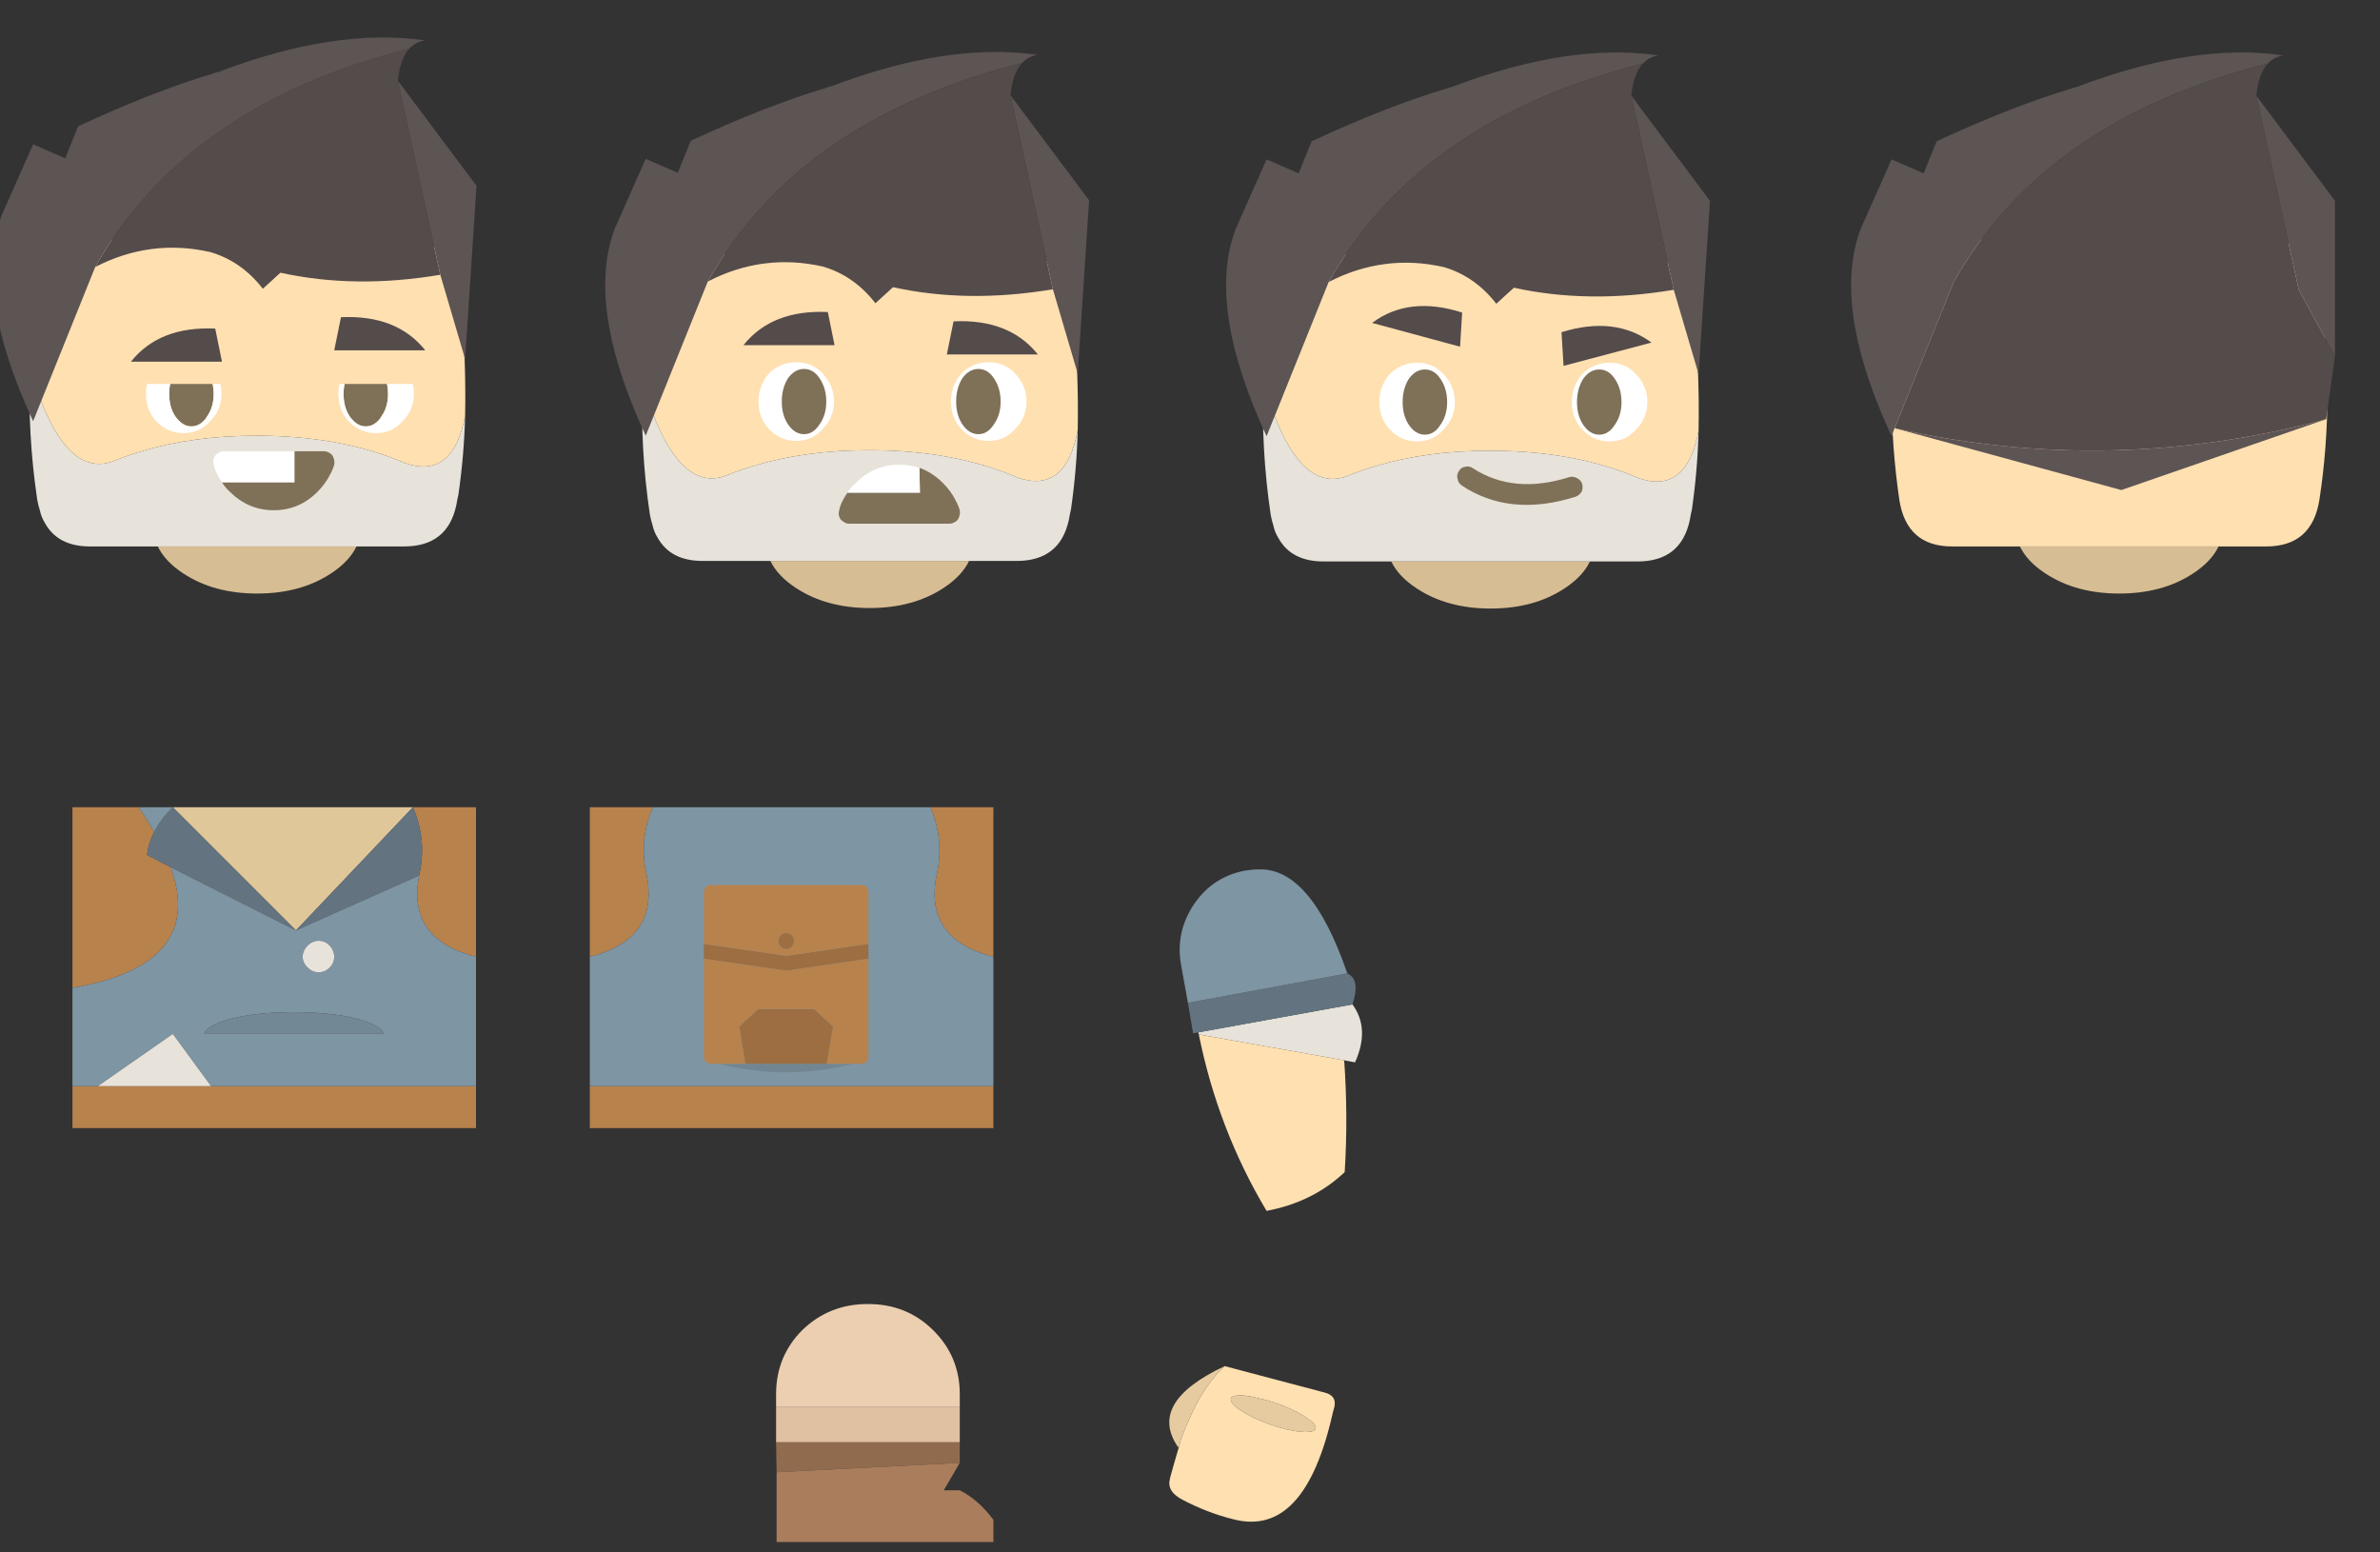 <?xml version="1.0" encoding="UTF-8"?>
<svg width="230px" height="150px" viewBox="0 0 230 150" version="1.1" xmlns="http://www.w3.org/2000/svg" xmlns:xlink="http://www.w3.org/1999/xlink">
    <rect x="0" y="0" width="230" height="150" fill="#333333" stroke="none"/>
    <!-- Generator: Sketch 52.5 (67469) - http://www.bohemiancoding.com/sketch -->
    <title>man</title>
    <desc>Created with Sketch.</desc>
    <g id="man" stroke="none" stroke-width="1" fill="none" fill-rule="evenodd">
        <g id="Group-2" transform="translate(-2, 3)">
            <g id="handRight_FL_FL_FL_FL_FL_FL_FL_FL_FL_FL_FL_FL_FL_FL_FL_FL_FL_FL_FL_FL_FL" transform="translate(122.5, 137) scale(-1, 1) translate(-122.5, -137) translate(114, 129)" fill-rule="nonzero">
                <g id="Group">
                    <g id="Symbol_9_0_Layer0_0_FILL-link">
                        <g id="Symbol_9_0_Layer0_0_FILL">
                            <path d="M14.9,7.15 C13.7,3.85 12.283,1.467 10.65,0 L1,2.55 C0.2,2.75 -0.117,3.217 0.05,3.95 L0.2,4.5 C2,12.567 5.2,16 9.8,14.8 C11.433,14.4 13.05,13.783 14.65,12.95 C15.717,12.417 16.15,11.75 15.95,10.95 L15.9,10.7 C15.633,9.733 15.367,8.8 15.1,7.9 L15.1,7.95 L14.9,7.15 Z M1.85,6 C1.817,5.7 2.183,5.317 2.95,4.85 C3.683,4.383 4.617,3.95 5.75,3.55 C6.917,3.183 7.9,2.95 8.7,2.85 C9.567,2.783 10.017,2.883 10.05,3.15 C10.117,3.45 9.783,3.833 9.05,4.3 C8.317,4.8 7.367,5.25 6.2,5.65 C5.067,6.05 4.083,6.283 3.25,6.35 C2.383,6.417 1.917,6.3 1.85,6 Z" id="Shape" fill="#FFE0B1"></path>
                            <path d="M2.95,4.85 C2.183,5.317 1.817,5.7 1.85,6 C1.917,6.3 2.383,6.417 3.25,6.35 C4.083,6.283 5.067,6.05 6.2,5.65 C7.367,5.25 8.317,4.8 9.05,4.3 C9.783,3.833 10.117,3.45 10.05,3.15 C10.017,2.883 9.567,2.783 8.7,2.85 C7.9,2.95 6.917,3.183 5.75,3.55 C4.617,3.95 3.683,4.383 2.95,4.85 Z M15.1,7.9 C17.167,5 15.683,2.367 10.65,0 C12.283,1.467 13.7,3.85 14.9,7.15 L15.1,7.95 L15.1,7.9 Z" id="Shape" fill="#E7CBA0"></path>
                        </g>
                    </g>
                </g>
            </g>
            <g id="legRight_FL_FL_FL_FL_FL_FL_FL_FL_FL_FL_FL_FL_FL_FL_FL_FL_FL_FL_FL" transform="translate(87.5, 134.5) scale(-1, 1) translate(-87.5, -134.5) translate(77, 123)">
                <g id="Group">
                    <g id="Symbol_11_0_Layer0_0_FILL-link">
                        <g id="Symbol_11_0_Layer0_0_FILL">
                            <polygon id="Path" fill="#916B4E" points="20.95 16.25 21 13.35 3.25 13.35 3.25 15.35"></polygon>
                            <path d="M20.95,23 L20.95,16.25 L3.25,15.35 L4.8,18 L3.25,18 C2.05,18.6 0.967,19.55 0,20.85 L0,23 L20.95,23 Z" id="Path" fill="#AA7E5C"></path>
                            <polygon id="Path" fill="#E0C1A2" points="21 13.35 21 9.95 3.25 9.95 3.25 13.35"></polygon>
                            <path d="M18.45,2.5 C16.717,0.833 14.617,0 12.15,0 L12.1,0 C9.633,0 7.55,0.833 5.85,2.5 C4.117,4.2 3.25,6.267 3.25,8.7 L3.25,9.95 L21,9.95 L21,8.7 C21,6.267 20.15,4.2 18.45,2.5 Z" id="Path" fill="#ECCFB1"></path>
                        </g>
                    </g>
                </g>
            </g>
            <g id="armRight_FL_FL_FL_FL_FL_FL_FL_FL_FL_FL_FL_FL_FL_FL_FL_FL_FL_FL_FL_FL_FL_FL" transform="translate(125, 97.5) scale(-1, 1) translate(-125, -97.5) translate(116, 80)">
                <g id="Group">
                    <g id="Symbol_8_0_Layer0_0_FILL-link">
                        <g id="Symbol_8_0_Layer0_0_FILL">
                            <path d="M16.15,16.95 C16.17,16.883 16.187,16.816 16.2,16.75 L1.3,14.05 C0.158,15.614 0.074,17.48 1.05,19.65 L2.1,19.45 L16.15,16.95 Z" id="Path" fill="#E7E2DA"></path>
                            <path d="M16.7,16.85 L17.2,13.9 L1.8,11.05 C0.933,11.45 0.767,12.45 1.3,14.05 L16.2,16.75 L16.7,16.85 Z" id="Path" fill="#637480"></path>
                            <path d="M2.1,19.45 C1.841,23.065 1.825,26.665 2.05,30.25 C4.083,32.183 6.6,33.433 9.6,34 C12.733,28.756 14.916,23.073 16.15,16.95 L2.1,19.45 Z" id="Path" fill="#FFE0B1"></path>
                            <path d="M16.6,4.35 C15.367,2.55 13.683,1.467 11.55,1.1 L11.5,1.1 C11.1,1.033 10.717,1 10.35,1 C6.983,0.9 4.133,4.25 1.8,11.05 L17.2,13.9 L17.85,10.3 C18.25,8.167 17.833,6.183 16.6,4.35 Z" id="Path" fill="#7E95A3"></path>
                        </g>
                    </g>
                </g>
            </g>
            <g id="Group" transform="translate(59, 75)">
                <g id="Symbol_18_0_Layer0_0_FILL-link">
                    <g>
                        <g id="Symbol_18_0_Layer0_0_FILL">
                            <path d="M0,26.95 L0,31 L39,31 L39,26.95 L0,26.95 Z M0,14.45 C4.467,13.317 6.3,10.7 5.5,6.6 C4.967,4.3 5.167,2.1 6.1,0 L0,0 L0,14.45 Z M32.9,0 C33.833,2.1 34.033,4.3 33.5,6.6 C32.7,10.7 34.533,13.317 39,14.45 L39,0 L32.9,0 Z" id="Shape" fill="#B8824D" fill-rule="nonzero"></path>
                            <path d="M33.5,6.6 C34.033,4.3 33.833,2.1 32.9,0 L6.1,0 C5.167,2.1 4.967,4.3 5.5,6.6 C6.3,10.7 4.467,13.317 0,14.45 L0,26.95 L39,26.95 L39,14.45 C34.533,13.317 32.7,10.7 33.5,6.6 Z" id="Path" fill="#7E95A3"></path>
                        </g>
                    </g>
                </g>
                <g transform="translate(10.594, 6.98)" id="Symbol_18_0_Layer0_1_FILL-link">
                    <g>
                        <g id="Symbol_18_0_Layer0_1_FILL">
                            <path d="M14.857,17.806 L12.303,17.806 L4.425,17.806 L1.907,17.806 C6.223,18.91 10.54,18.91 14.857,17.806 Z" id="Path" fill-opacity="0.102" fill="#000000"></path>
                            <path d="M11.08,12.518 L5.684,12.518 L3.849,14.209 L4.425,17.806 L12.303,17.806 L12.914,14.209 L11.08,12.518 Z M7.626,5.935 C7.626,6.151 7.698,6.331 7.842,6.475 C7.986,6.643 8.166,6.727 8.382,6.727 C8.597,6.727 8.777,6.643 8.921,6.475 C9.065,6.331 9.137,6.151 9.137,5.935 C9.137,5.744 9.065,5.564 8.921,5.396 C8.777,5.252 8.597,5.18 8.382,5.18 C8.166,5.18 7.986,5.252 7.842,5.396 C7.698,5.564 7.626,5.744 7.626,5.935 Z M0.432,6.223 L0.432,7.662 L8.382,8.813 L16.332,7.662 L16.332,6.223 L8.382,7.374 L0.432,6.223 Z" id="Shape" fill="#9C6E41" fill-rule="nonzero"></path>
                            <path d="M5.684,12.518 L11.08,12.518 L12.914,14.209 L12.303,17.806 L14.857,17.806 L15.576,17.806 C16.08,17.806 16.332,17.555 16.332,17.051 L16.332,7.662 L8.382,8.813 L0.432,7.662 L0.432,17.051 C0.432,17.555 0.683,17.806 1.187,17.806 L1.907,17.806 L4.425,17.806 L3.849,14.209 L5.684,12.518 Z M0.432,1.295 L0.432,6.223 L8.382,7.374 L16.332,6.223 L16.332,1.295 C16.332,0.791 16.08,0.54 15.576,0.54 L1.187,0.54 C0.683,0.54 0.432,0.791 0.432,1.295 Z M7.842,6.475 C7.698,6.331 7.626,6.151 7.626,5.935 C7.626,5.744 7.698,5.564 7.842,5.396 C7.986,5.252 8.166,5.18 8.382,5.18 C8.597,5.18 8.777,5.252 8.921,5.396 C9.065,5.564 9.137,5.744 9.137,5.935 C9.137,6.151 9.065,6.331 8.921,6.475 C8.777,6.643 8.597,6.727 8.382,6.727 C8.166,6.727 7.986,6.643 7.842,6.475 Z" id="Shape" fill="#B8824D" fill-rule="nonzero"></path>
                        </g>
                    </g>
                </g>
            </g>
            <g id="body_FL_FL_FL_FL_FL_FL_FL_FL_FL_FL_FL_FL_FL_FL_FL_FL_FL_FL_FL_FL" transform="translate(9, 75)">
                <g id="Group">
                    <g id="Symbol_10_0_Layer0_0_FILL-link">
                        <g id="Symbol_10_0_Layer0_0_FILL">
                            <path d="M39,31 L39,26.95 L13.4,26.95 L2.45,26.95 L0,26.95 L0,31 L39,31 Z M7.9,2.4 C7.467,1.633 6.967,0.833 6.4,0 L0,0 L0,17.45 C8.6,15.983 11.767,12.1 9.5,5.8 L7.2,4.6 C7.3,3.833 7.533,3.1 7.9,2.4 Z M39,0 L32.9,0 C33.833,2.1 34.033,4.3 33.5,6.6 C32.7,10.7 34.533,13.317 39,14.45 L39,0 Z" id="Shape" fill="#B8824D" fill-rule="nonzero"></path>
                            <polygon id="Path" fill="#E0C79A" points="21.6 11.9 32.9 0 9.7 0"></polygon>
                            <path d="M33.5,6.6 C34.033,4.3 33.833,2.1 32.9,0 L21.6,11.9 L33.5,6.6 Z M7.9,2.4 C7.533,3.1 7.3,3.833 7.2,4.6 L9.5,5.8 L21.6,11.9 L9.7,0 C8.933,0.733 8.333,1.533 7.9,2.4 Z" id="Shape" fill="#637480" fill-rule="nonzero"></path>
                            <path d="M9.5,5.8 C11.767,12.1 8.6,15.983 0,17.45 L0,26.95 L2.45,26.95 L9.7,21.9 L13.4,26.95 L39,26.95 L39,14.45 C34.533,13.317 32.7,10.7 33.5,6.6 L21.6,11.9 L9.5,5.8 Z M22.75,15.5 C22.417,15.2 22.25,14.85 22.25,14.45 C22.25,14.05 22.417,13.683 22.75,13.35 C23.05,13.05 23.4,12.9 23.8,12.9 C24.2,12.9 24.55,13.05 24.85,13.35 C25.15,13.683 25.3,14.05 25.3,14.45 C25.3,14.85 25.15,15.2 24.85,15.5 C24.55,15.8 24.2,15.95 23.8,15.95 C23.4,15.95 23.05,15.8 22.75,15.5 Z M21.4,19.8 C23.8,19.8 25.85,20.017 27.55,20.45 C29.083,20.883 29.933,21.367 30.1,21.9 L12.75,21.9 C12.883,21.367 13.717,20.883 15.25,20.45 C16.95,20.017 19,19.8 21.4,19.8 Z M6.4,0 C6.967,0.833 7.467,1.633 7.9,2.4 C8.333,1.533 8.933,0.733 9.7,0 L6.4,0 Z" id="Shape" fill="#7E95A3" fill-rule="nonzero"></path>
                            <path d="M27.55,20.45 C25.85,20.017 23.8,19.8 21.4,19.8 C19,19.8 16.95,20.017 15.25,20.45 C13.717,20.883 12.883,21.367 12.75,21.9 L30.1,21.9 C29.933,21.367 29.083,20.883 27.55,20.45 Z" id="Path" fill="#738895"></path>
                            <path d="M22.25,14.45 C22.25,14.85 22.417,15.2 22.75,15.5 C23.05,15.8 23.4,15.95 23.8,15.95 C24.2,15.95 24.55,15.8 24.85,15.5 C25.15,15.2 25.3,14.85 25.3,14.45 C25.3,14.05 25.15,13.683 24.85,13.35 C24.55,13.05 24.2,12.9 23.8,12.9 C23.4,12.9 23.05,13.05 22.75,13.35 C22.417,13.683 22.25,14.05 22.25,14.45 Z M9.7,21.9 L2.45,26.95 L13.4,26.95 L9.7,21.9 Z" id="Shape" fill="#E7E2DA" fill-rule="nonzero"></path>
                        </g>
                    </g>
                </g>
            </g>
            <g id="Group" transform="translate(180, 1.7)">
                <g transform="translate(4, 18)" id="Symbol_17_0_Layer0_0_FILL-link">
                    <g>
                        <g id="Symbol_17_0_Layer0_0_FILL">
                            <path d="M15.65,32.7 C17.617,34 20,34.65 22.8,34.65 C25.6,34.65 27.983,34 29.95,32.7 C31.117,31.933 31.933,31.067 32.4,30.1 L13.2,30.1 C13.667,31.067 14.483,31.933 15.65,32.7 Z" id="Path" fill="#D7BD93"></path>
                            <path d="M42.15,25.55 C43.183,18.817 43.167,11.933 42.1,4.9 C41.667,1.933 39.967,0.45 37,0.45 L6.65,0.45 C3.717,0.45 2.017,1.967 1.55,5 C0.55,11.867 0.55,18.733 1.55,25.6 C2.017,28.6 3.717,30.1 6.65,30.1 L13.2,30.1 L32.4,30.1 L37,30.1 C39.967,30.1 41.683,28.583 42.15,25.55 Z" id="Path" fill="#FFE0B1"></path>
                        </g>
                    </g>
                </g>
                <g id="Symbol_17_0_Layer0_1_FILL-link">
                    <g>
                        <g id="Symbol_17_0_Layer0_1_FILL">
                            <path d="M27,42.65 L46.8,35.8 C32.933,39.517 19.067,39.817 5.2,36.7 L27,42.65 Z M41.15,1.45 C41.553,1.023 42.053,0.756 42.65,0.65 C36.917,-0.183 30.267,0.833 22.7,3.7 C22.533,3.733 22.367,3.783 22.2,3.85 C18.4,4.983 14.05,6.683 9.15,8.95 L7.9,12.05 L4.8,10.7 L1.8,17.45 C0.008,22.251 0.858,28.585 4.35,36.45 C4.496,36.786 4.646,37.119 4.8,37.45 L5.1,36.65 L10.8,22.55 C16.695,12.102 26.812,5.069 41.15,1.45 Z M40.05,4.55 L44.15,23.3 L47.65,29.7 L47.65,14.7 L40.05,4.55 Z" id="Shape" fill="#5D5454" fill-rule="nonzero"></path>
                            <path d="M40.05,4.55 C40.19,3.145 40.557,2.112 41.15,1.45 C26.812,5.069 16.695,12.102 10.8,22.55 L5.1,36.65 L5.2,36.7 C19.067,39.817 32.933,39.517 46.8,35.8 L47.65,29.7 L44.15,23.3 L40.05,4.55 Z" id="Path" fill="#544B4B"></path>
                        </g>
                    </g>
                </g>
            </g>
            <g id="Group" transform="translate(119.6, 1.7)">
                <g transform="translate(4, 19)" id="Symbol_15_0_Layer0_0_MEMBER_0_FILL-link">
                    <g>
                        <g id="Symbol_15_0_Layer0_0_MEMBER_0_FILL">
                            <path d="M29.6,33.15 C30.767,32.383 31.583,31.517 32.05,30.55 L12.85,30.55 C13.317,31.517 14.133,32.383 15.3,33.15 C17.267,34.45 19.65,35.1 22.45,35.1 C25.25,35.1 27.633,34.45 29.6,33.15 Z" id="Path" fill="#D7BD93"></path>
                            <path d="M36.75,22.5 C39.85,23.567 41.783,22.033 42.55,17.9 C42.583,16.1 42.567,14.283 42.5,12.45 C42.367,10.117 42.117,7.75 41.75,5.35 C41.317,2.383 39.617,0.9 36.65,0.9 L6.3,0.9 C3.367,0.9 1.667,2.417 1.2,5.45 C0.833,8.05 0.6,10.667 0.5,13.3 C2.667,20.8 5.483,23.75 8.95,22.15 C9.717,21.85 10.5,21.583 11.3,21.35 C14.6,20.35 18.3,19.85 22.4,19.85 C27.867,19.85 32.65,20.733 36.75,22.5 Z" id="Path" fill="#FFE0B1"></path>
                            <path d="M41.9,25.55 C42.267,23.017 42.483,20.467 42.55,17.9 C41.783,22.033 39.85,23.567 36.75,22.5 C32.65,20.733 27.867,19.85 22.4,19.85 C18.3,19.85 14.6,20.35 11.3,21.35 C10.5,21.583 9.717,21.85 8.95,22.15 C5.483,23.75 2.667,20.8 0.5,13.3 C0.333,17.533 0.567,21.783 1.2,26.05 C1.267,26.417 1.35,26.75 1.45,27.05 C1.55,27.517 1.717,27.933 1.95,28.3 C2.783,29.8 4.233,30.55 6.3,30.55 L12.85,30.55 L32.05,30.55 L36.65,30.55 C39.45,30.55 41.133,29.217 41.7,26.55 C41.733,26.35 41.767,26.167 41.8,26 C41.833,25.833 41.867,25.683 41.9,25.55 Z" id="Path" fill="#E7E2DA"></path>
                        </g>
                    </g>
                </g>
                <g transform="translate(15, 24)" id="Symbol_15_0_Layer0_1_FILL-link">
                    <g>
                        <g id="Symbol_15_0_Layer0_1_FILL">
                            <path d="M18.3,3.4 L18.5,6.65 L27,4.4 C24.633,2.667 21.733,2.333 18.3,3.4 Z M8.5,4.8 L8.7,1.5 C5.267,0.4 2.367,0.733 0,2.5 L8.5,4.8 Z" id="Shape" fill="#544B4B" fill-rule="nonzero"></path>
                            <path d="M19.65,19.3 C19.917,19.2 20.117,19.033 20.25,18.8 C20.35,18.567 20.367,18.317 20.3,18.05 C20.2,17.783 20.033,17.6 19.8,17.5 C19.567,17.367 19.317,17.333 19.05,17.4 C15.483,18.533 12.383,18.25 9.75,16.55 C9.517,16.383 9.267,16.333 9,16.4 C8.733,16.433 8.533,16.567 8.4,16.8 C8.233,17.033 8.183,17.283 8.25,17.55 C8.283,17.817 8.417,18.033 8.65,18.2 C11.75,20.267 15.417,20.633 19.65,19.3 Z" id="Path" fill="#7F7058"></path>
                            <path d="M6.9,7.45 C6.233,6.717 5.383,6.35 4.35,6.35 C3.317,6.35 2.433,6.717 1.7,7.45 C1.033,8.217 0.7,9.117 0.7,10.15 C0.7,11.183 1.033,12.067 1.7,12.8 C2.433,13.567 3.317,13.95 4.35,13.95 C5.383,13.95 6.233,13.567 6.9,12.8 C7.633,12.067 8,11.183 8,10.15 C8,9.117 7.633,8.217 6.9,7.45 Z M25.5,7.45 C24.833,6.717 23.983,6.35 22.95,6.35 C21.917,6.35 21.033,6.717 20.3,7.45 C19.633,8.217 19.3,9.117 19.3,10.15 C19.3,11.183 19.633,12.067 20.3,12.8 C21.033,13.567 21.917,13.95 22.95,13.95 C23.983,13.95 24.833,13.567 25.5,12.8 C26.233,12.067 26.6,11.183 26.6,10.15 C26.6,9.117 26.233,8.217 25.5,7.45 Z" id="Shape" fill="#FFFFFF" fill-rule="nonzero"></path>
                        </g>
                    </g>
                </g>
                <g transform="translate(17, 31)" fill="#7F7058" fill-rule="nonzero" id="Symbol_15_0_Layer0_1_MEMBER_0_FILL-link">
                    <g>
                        <g id="Symbol_15_0_Layer0_1_MEMBER_0_FILL">
                            <path d="M4.6,5.35 C5.033,4.75 5.25,4.017 5.25,3.15 C5.25,2.283 5.033,1.533 4.6,0.9 C4.2,0.3 3.7,0 3.1,0 C2.5,0 1.983,0.3 1.55,0.9 C1.15,1.533 0.95,2.283 0.95,3.15 C0.95,4.017 1.15,4.75 1.55,5.35 C1.983,5.983 2.5,6.3 3.1,6.3 C3.7,6.3 4.2,5.983 4.6,5.35 Z M21.45,5.35 C21.883,4.75 22.1,4.017 22.1,3.15 C22.1,2.283 21.883,1.533 21.45,0.9 C21.05,0.3 20.55,0 19.95,0 C19.35,0 18.833,0.3 18.4,0.9 C18,1.533 17.8,2.283 17.8,3.15 C17.8,4.017 18,4.75 18.4,5.35 C18.833,5.983 19.35,6.3 19.95,6.3 C20.55,6.3 21.05,5.983 21.45,5.35 Z" id="Shape"></path>
                        </g>
                    </g>
                </g>
                <g id="Symbol_15_0_Layer0_2_FILL-link">
                    <g>
                        <g id="Symbol_15_0_Layer0_2_FILL">
                            <path d="M41.15,1.45 C41.553,1.023 42.053,0.756 42.65,0.65 C36.917,-0.183 30.267,0.833 22.7,3.7 C22.533,3.733 22.367,3.783 22.2,3.85 C18.4,4.983 14.05,6.683 9.15,8.95 L7.9,12.05 L4.8,10.7 L1.8,17.45 C-0.067,22.45 0.933,29.117 4.8,37.45 L10.8,22.55 C16.695,12.102 26.812,5.069 41.15,1.45 Z M40.05,4.55 L44.15,23.3 L46.55,31.45 L47.65,14.7 L40.05,4.55 Z" id="Shape" fill="#5D5454" fill-rule="nonzero"></path>
                            <path d="M28.7,23.1 C33.507,24.157 38.657,24.224 44.15,23.3 L40.05,4.55 C40.19,3.145 40.557,2.112 41.15,1.45 C26.812,5.069 16.695,12.102 10.8,22.55 C14.355,20.718 18.055,20.234 21.9,21.1 C23.913,21.682 25.613,22.865 27,24.65 L28.7,23.1 Z" id="Path" fill="#544B4B"></path>
                        </g>
                    </g>
                </g>
            </g>
            <g id="Group" transform="translate(59.6, 1.65)">
                <g transform="translate(4, 19)" id="Symbol_16_0_Layer0_0_MEMBER_0_FILL-link">
                    <g>
                        <g id="Symbol_16_0_Layer0_0_MEMBER_0_FILL">
                            <path d="M29.6,33.15 C30.767,32.383 31.583,31.517 32.05,30.55 L12.85,30.55 C13.317,31.517 14.133,32.383 15.3,33.15 C17.267,34.45 19.65,35.1 22.45,35.1 C25.25,35.1 27.633,34.45 29.6,33.15 Z" id="Path" fill="#D7BD93"></path>
                            <path d="M36.75,22.5 C39.85,23.567 41.783,22.033 42.55,17.9 C42.583,16.1 42.567,14.283 42.5,12.45 C42.367,10.117 42.117,7.75 41.75,5.35 C41.317,2.383 39.617,0.9 36.65,0.9 L6.3,0.9 C3.367,0.9 1.667,2.417 1.2,5.45 C0.833,8.05 0.6,10.667 0.5,13.3 C2.667,20.8 5.483,23.75 8.95,22.15 C9.717,21.85 10.5,21.583 11.3,21.35 C14.6,20.35 18.3,19.85 22.4,19.85 C27.867,19.85 32.65,20.733 36.75,22.5 Z" id="Path" fill="#FFE0B1"></path>
                            <path d="M41.9,25.55 C42.267,23.017 42.483,20.467 42.55,17.9 C41.783,22.033 39.85,23.567 36.75,22.5 C32.65,20.733 27.867,19.85 22.4,19.85 C18.3,19.85 14.6,20.35 11.3,21.35 C10.5,21.583 9.717,21.85 8.95,22.15 C5.483,23.75 2.667,20.8 0.5,13.3 C0.333,17.533 0.567,21.783 1.2,26.05 C1.267,26.417 1.35,26.75 1.45,27.05 C1.55,27.517 1.717,27.933 1.95,28.3 C2.783,29.8 4.233,30.55 6.3,30.55 L12.85,30.55 L32.05,30.55 L36.65,30.55 C39.45,30.55 41.133,29.217 41.7,26.55 C41.733,26.35 41.767,26.167 41.8,26 C41.833,25.833 41.867,25.683 41.9,25.55 Z" id="Path" fill="#E7E2DA"></path>
                        </g>
                    </g>
                </g>
                <g transform="translate(14, 25)" fill-rule="nonzero" id="Symbol_16_0_Layer0_1_FILL-link">
                    <g>
                        <g id="Symbol_16_0_Layer0_1_FILL">
                            <path d="M7.9,6.45 C7.233,5.717 6.383,5.35 5.35,5.35 C4.317,5.35 3.433,5.717 2.7,6.45 C2.033,7.217 1.7,8.117 1.7,9.15 C1.7,10.183 2.033,11.067 2.7,11.8 C3.433,12.567 4.317,12.95 5.35,12.95 C6.383,12.95 7.233,12.567 7.9,11.8 C8.633,11.067 9,10.183 9,9.15 C9,8.117 8.633,7.217 7.9,6.45 Z M27.6,9.15 C27.6,8.117 27.233,7.217 26.5,6.45 C25.833,5.717 24.983,5.35 23.95,5.35 C22.917,5.35 22.033,5.717 21.3,6.45 C20.633,7.217 20.3,8.117 20.3,9.15 C20.3,10.183 20.633,11.067 21.3,11.8 C22.033,12.567 22.917,12.95 23.95,12.95 C24.983,12.95 25.833,12.567 26.5,11.8 C27.233,11.067 27.6,10.183 27.6,9.15 Z" id="Shape" fill="#FFFFFF"></path>
                            <path d="M20.55,1.4 L19.9,4.6 L28.7,4.6 C26.867,2.3 24.15,1.233 20.55,1.4 Z M9.05,3.7 L8.4,0.5 C4.8,0.333 2.083,1.4 0.25,3.7 L9.05,3.7 Z" id="Shape" fill="#544B4B"></path>
                        </g>
                    </g>
                </g>
                <g transform="translate(22.85, 39.9)" id="Symbol_16_0_Layer0_1_MEMBER_0_FILL-link">
                    <g>
                        <g id="Symbol_16_0_Layer0_1_MEMBER_0_FILL">
                            <path d="M8.45,3.05 L1.45,3.05 C1.283,3.283 1.133,3.533 1,3.8 C0.833,4.1 0.717,4.417 0.65,4.75 C0.583,4.983 0.583,5.183 0.65,5.35 C0.717,5.583 0.85,5.75 1.05,5.85 C1.217,5.983 1.4,6.05 1.6,6.05 L11.3,6.05 C11.5,6.05 11.7,5.983 11.9,5.85 C12.067,5.75 12.183,5.583 12.25,5.35 C12.317,5.183 12.333,4.983 12.3,4.75 C12.2,4.417 12.067,4.1 11.9,3.8 C11.6,3.2 11.2,2.65 10.7,2.15 L10.65,2.1 C9.983,1.433 9.233,0.95 8.4,0.65 L8.45,3.05 Z" id="Path" fill="#7F7058"></path>
                            <path d="M8.4,0.65 C7.8,0.45 7.15,0.35 6.45,0.35 C4.817,0.35 3.4,0.95 2.2,2.15 C1.9,2.417 1.65,2.717 1.45,3.05 L8.45,3.05 L8.4,0.65 Z" id="Path" fill="#FFFFFF"></path>
                        </g>
                    </g>
                </g>
                <g transform="translate(17.2, 31)" fill="#7F7058" fill-rule="nonzero" id="Symbol_16_0_Layer0_1_MEMBER_1_FILL-link">
                    <g>
                        <g id="Symbol_16_0_Layer0_1_MEMBER_1_FILL">
                            <path d="M4.4,5.35 C4.833,4.75 5.05,4.017 5.05,3.15 C5.05,2.283 4.833,1.533 4.4,0.9 C4,0.3 3.5,0 2.9,0 C2.3,0 1.783,0.3 1.35,0.9 C0.95,1.533 0.75,2.283 0.75,3.15 C0.75,4.017 0.95,4.75 1.35,5.35 C1.783,5.983 2.3,6.3 2.9,6.3 C3.5,6.3 4,5.983 4.4,5.35 Z M21.25,5.35 C21.683,4.75 21.9,4.017 21.9,3.15 C21.9,2.283 21.683,1.533 21.25,0.9 C20.85,0.3 20.35,0 19.75,0 C19.15,0 18.633,0.3 18.2,0.9 C17.8,1.533 17.6,2.283 17.6,3.15 C17.6,4.017 17.8,4.75 18.2,5.35 C18.633,5.983 19.15,6.3 19.75,6.3 C20.35,6.3 20.85,5.983 21.25,5.35 Z" id="Shape"></path>
                        </g>
                    </g>
                </g>
                <g id="Symbol_16_0_Layer0_2_FILL-link">
                    <g>
                        <g id="Symbol_16_0_Layer0_2_FILL">
                            <path d="M41.15,1.45 C41.553,1.023 42.053,0.756 42.65,0.65 C36.917,-0.183 30.267,0.833 22.7,3.7 C22.533,3.733 22.367,3.783 22.2,3.85 C18.4,4.983 14.05,6.683 9.15,8.95 L7.9,12.05 L4.8,10.7 L1.8,17.45 C-0.067,22.45 0.933,29.117 4.8,37.45 L10.8,22.55 C16.695,12.102 26.812,5.069 41.15,1.45 Z M40.05,4.55 L44.15,23.3 L46.55,31.45 L47.65,14.7 L40.05,4.55 Z" id="Shape" fill="#5D5454" fill-rule="nonzero"></path>
                            <path d="M28.7,23.1 C33.507,24.157 38.657,24.224 44.15,23.3 L40.05,4.55 C40.19,3.145 40.557,2.112 41.15,1.45 C26.812,5.069 16.695,12.102 10.8,22.55 C14.355,20.718 18.055,20.234 21.9,21.1 C23.913,21.682 25.613,22.865 27,24.65 L28.7,23.1 Z" id="Path" fill="#544B4B"></path>
                        </g>
                    </g>
                </g>
            </g>
            <g id="head_FL_FL_FL_FL_FL_FL_FL_FL_FL" transform="translate(0.4, 0.25)">
                <g id="Group" transform="translate(3.65, 19.9)">
                    <g id="Symbol_12_0_Layer0_0_MEMBER_0_FILL-link">
                        <g id="Symbol_12_0_Layer0_0_MEMBER_0_FILL">
                            <path d="M22.8,34.2 C25.6,34.2 27.983,33.55 29.95,32.25 C31.117,31.483 31.933,30.617 32.4,29.65 L13.2,29.65 C13.667,30.617 14.483,31.483 15.65,32.25 C17.617,33.55 20,34.2 22.8,34.2 Z" id="Path" fill="#D7BD93"></path>
                            <path d="M42.15,25.1 C42.183,24.933 42.217,24.783 42.25,24.65 C42.617,22.117 42.833,19.567 42.9,17 C42.133,21.133 40.2,22.667 37.1,21.6 C33,19.833 28.217,18.95 22.75,18.95 C18.65,18.95 14.95,19.45 11.65,20.45 C10.85,20.683 10.067,20.95 9.3,21.25 C5.833,22.85 3.017,19.9 0.85,12.4 C0.683,16.633 0.917,20.883 1.55,25.15 C1.617,25.517 1.7,25.85 1.8,26.15 C1.9,26.617 2.067,27.033 2.3,27.4 C3.133,28.9 4.583,29.65 6.65,29.65 L13.2,29.65 L32.4,29.65 L37,29.65 C39.8,29.65 41.483,28.317 42.05,25.65 C42.083,25.45 42.117,25.267 42.15,25.1 Z" id="Path" fill="#E7E2DA"></path>
                            <path d="M1.55,4.55 C1.183,7.15 0.95,9.767 0.85,12.4 C3.017,19.9 5.833,22.85 9.3,21.25 C10.067,20.95 10.85,20.683 11.65,20.45 C14.95,19.45 18.65,18.95 22.75,18.95 C28.217,18.95 33,19.833 37.1,21.6 C40.2,22.667 42.133,21.133 42.9,17 C42.933,15.2 42.917,13.383 42.85,11.55 C42.717,9.217 42.467,6.85 42.1,4.45 C41.667,1.483 39.967,0 37,0 L6.65,0 C3.717,0 2.017,1.517 1.55,4.55 Z" id="Path" fill="#FFE0B1"></path>
                        </g>
                    </g>
                </g>
                <g id="Group" transform="translate(14, 27)" fill-rule="nonzero">
                    <g id="Symbol_12_0_Layer0_1_FILL-link">
                        <g id="Symbol_12_0_Layer0_1_FILL">
                            <path d="M20.55,0.4 L19.9,3.6 L28.7,3.6 C26.867,1.3 24.15,0.233 20.55,0.4 Z M9.05,4.7 L8.4,1.5 C4.8,1.333 2.083,2.4 0.25,4.7 L9.05,4.7 Z" id="Shape" fill="#544B4B"></path>
                            <path d="M4.05,6.85 C3.983,7.15 3.95,7.467 3.95,7.8 C3.95,8.667 4.15,9.4 4.55,10 C4.65,10.133 4.75,10.25 4.85,10.35 C5.217,10.75 5.633,10.95 6.1,10.95 C6.567,10.95 6.983,10.75 7.35,10.35 C7.45,10.25 7.533,10.133 7.6,10 C8.033,9.4 8.25,8.667 8.25,7.8 C8.25,7.467 8.217,7.15 8.15,6.85 L4.05,6.85 Z M25.1,7.8 C25.1,7.467 25.067,7.15 25,6.85 L20.9,6.85 C20.833,7.15 20.8,7.467 20.8,7.8 C20.8,8.667 21,9.4 21.4,10 C21.5,10.133 21.6,10.25 21.7,10.35 C22.067,10.75 22.483,10.95 22.95,10.95 C23.417,10.95 23.833,10.75 24.2,10.35 C24.3,10.25 24.383,10.133 24.45,10 C24.883,9.4 25.1,8.667 25.1,7.8 Z M19.5,13.55 C19.3,13.417 19.1,13.35 18.9,13.35 L16.05,13.35 L16.05,16.35 L9.05,16.35 C9.25,16.683 9.5,16.983 9.8,17.25 C11,18.45 12.417,19.05 14.05,19.05 C15.683,19.05 17.083,18.467 18.25,17.3 L18.3,17.25 C18.8,16.75 19.2,16.2 19.5,15.6 C19.667,15.3 19.8,14.983 19.9,14.65 C19.933,14.417 19.917,14.217 19.85,14.05 C19.783,13.817 19.667,13.65 19.5,13.55 Z" id="Shape" fill="#7F7058"></path>
                            <path d="M3.95,7.8 C3.95,7.467 3.983,7.15 4.05,6.85 L1.8,6.85 C1.733,7.15 1.7,7.467 1.7,7.8 C1.7,8.8 2,9.65 2.6,10.35 C2.633,10.383 2.667,10.417 2.7,10.45 C3.433,11.217 4.317,11.6 5.35,11.6 C6.383,11.6 7.233,11.217 7.9,10.45 C7.933,10.417 7.967,10.383 8,10.35 C8.667,9.65 9,8.8 9,7.8 C9,7.467 8.967,7.15 8.9,6.85 L8.15,6.85 C8.217,7.15 8.25,7.467 8.25,7.8 C8.25,8.667 8.033,9.4 7.6,10 C7.533,10.133 7.45,10.25 7.35,10.35 C6.983,10.75 6.567,10.95 6.1,10.95 C5.633,10.95 5.217,10.75 4.85,10.35 C4.75,10.25 4.65,10.133 4.55,10 C4.15,9.4 3.95,8.667 3.95,7.8 Z M25,6.85 C25.067,7.15 25.1,7.467 25.1,7.8 C25.1,8.667 24.883,9.4 24.45,10 C24.383,10.133 24.3,10.25 24.2,10.35 C23.833,10.75 23.417,10.95 22.95,10.95 C22.483,10.95 22.067,10.75 21.7,10.35 C21.6,10.25 21.5,10.133 21.4,10 C21,9.4 20.8,8.667 20.8,7.8 C20.8,7.467 20.833,7.15 20.9,6.85 L20.4,6.85 C20.333,7.15 20.3,7.467 20.3,7.8 C20.3,8.8 20.6,9.65 21.2,10.35 C21.233,10.383 21.267,10.417 21.3,10.45 C22.033,11.217 22.917,11.6 23.95,11.6 C24.983,11.6 25.833,11.217 26.5,10.45 C26.533,10.417 26.567,10.383 26.6,10.35 C27.267,9.65 27.6,8.8 27.6,7.8 C27.6,7.467 27.567,7.15 27.5,6.85 L25,6.85 Z M16.05,16.35 L16.05,13.35 L9.2,13.35 C9,13.35 8.817,13.417 8.65,13.55 C8.45,13.65 8.317,13.817 8.25,14.05 C8.183,14.217 8.183,14.417 8.25,14.65 C8.317,14.983 8.433,15.3 8.6,15.6 C8.733,15.867 8.883,16.117 9.05,16.35 L16.05,16.35 Z" id="Shape" fill="#FFFFFF"></path>
                        </g>
                    </g>
                </g>
                <g id="Group">
                    <g id="Symbol_12_0_Layer0_2_FILL-link">
                        <g id="Symbol_12_0_Layer0_2_FILL">
                            <path d="M28.7,23.1 C33.507,24.157 38.657,24.224 44.15,23.3 L40.05,4.55 C40.19,3.145 40.557,2.112 41.15,1.45 C26.812,5.069 16.695,12.102 10.8,22.55 C14.355,20.718 18.055,20.234 21.9,21.1 C23.913,21.682 25.613,22.865 27,24.65 L28.7,23.1 Z" id="Path" fill="#544B4B"></path>
                            <path d="M40.05,4.55 L44.15,23.3 L46.55,31.45 L47.65,14.7 L40.05,4.55 Z M41.15,1.45 C41.553,1.023 42.053,0.756 42.65,0.65 C36.917,-0.183 30.267,0.833 22.7,3.7 C22.533,3.733 22.367,3.783 22.2,3.85 C18.4,4.983 14.05,6.683 9.15,8.95 L7.9,12.05 L4.8,10.7 L1.8,17.45 C-0.067,22.45 0.933,29.117 4.8,37.45 L10.8,22.55 C16.695,12.102 26.812,5.069 41.15,1.45 Z" id="Shape" fill="#5D5454" fill-rule="nonzero"></path>
                        </g>
                    </g>
                </g>
            </g>
        </g>
    </g>
</svg>